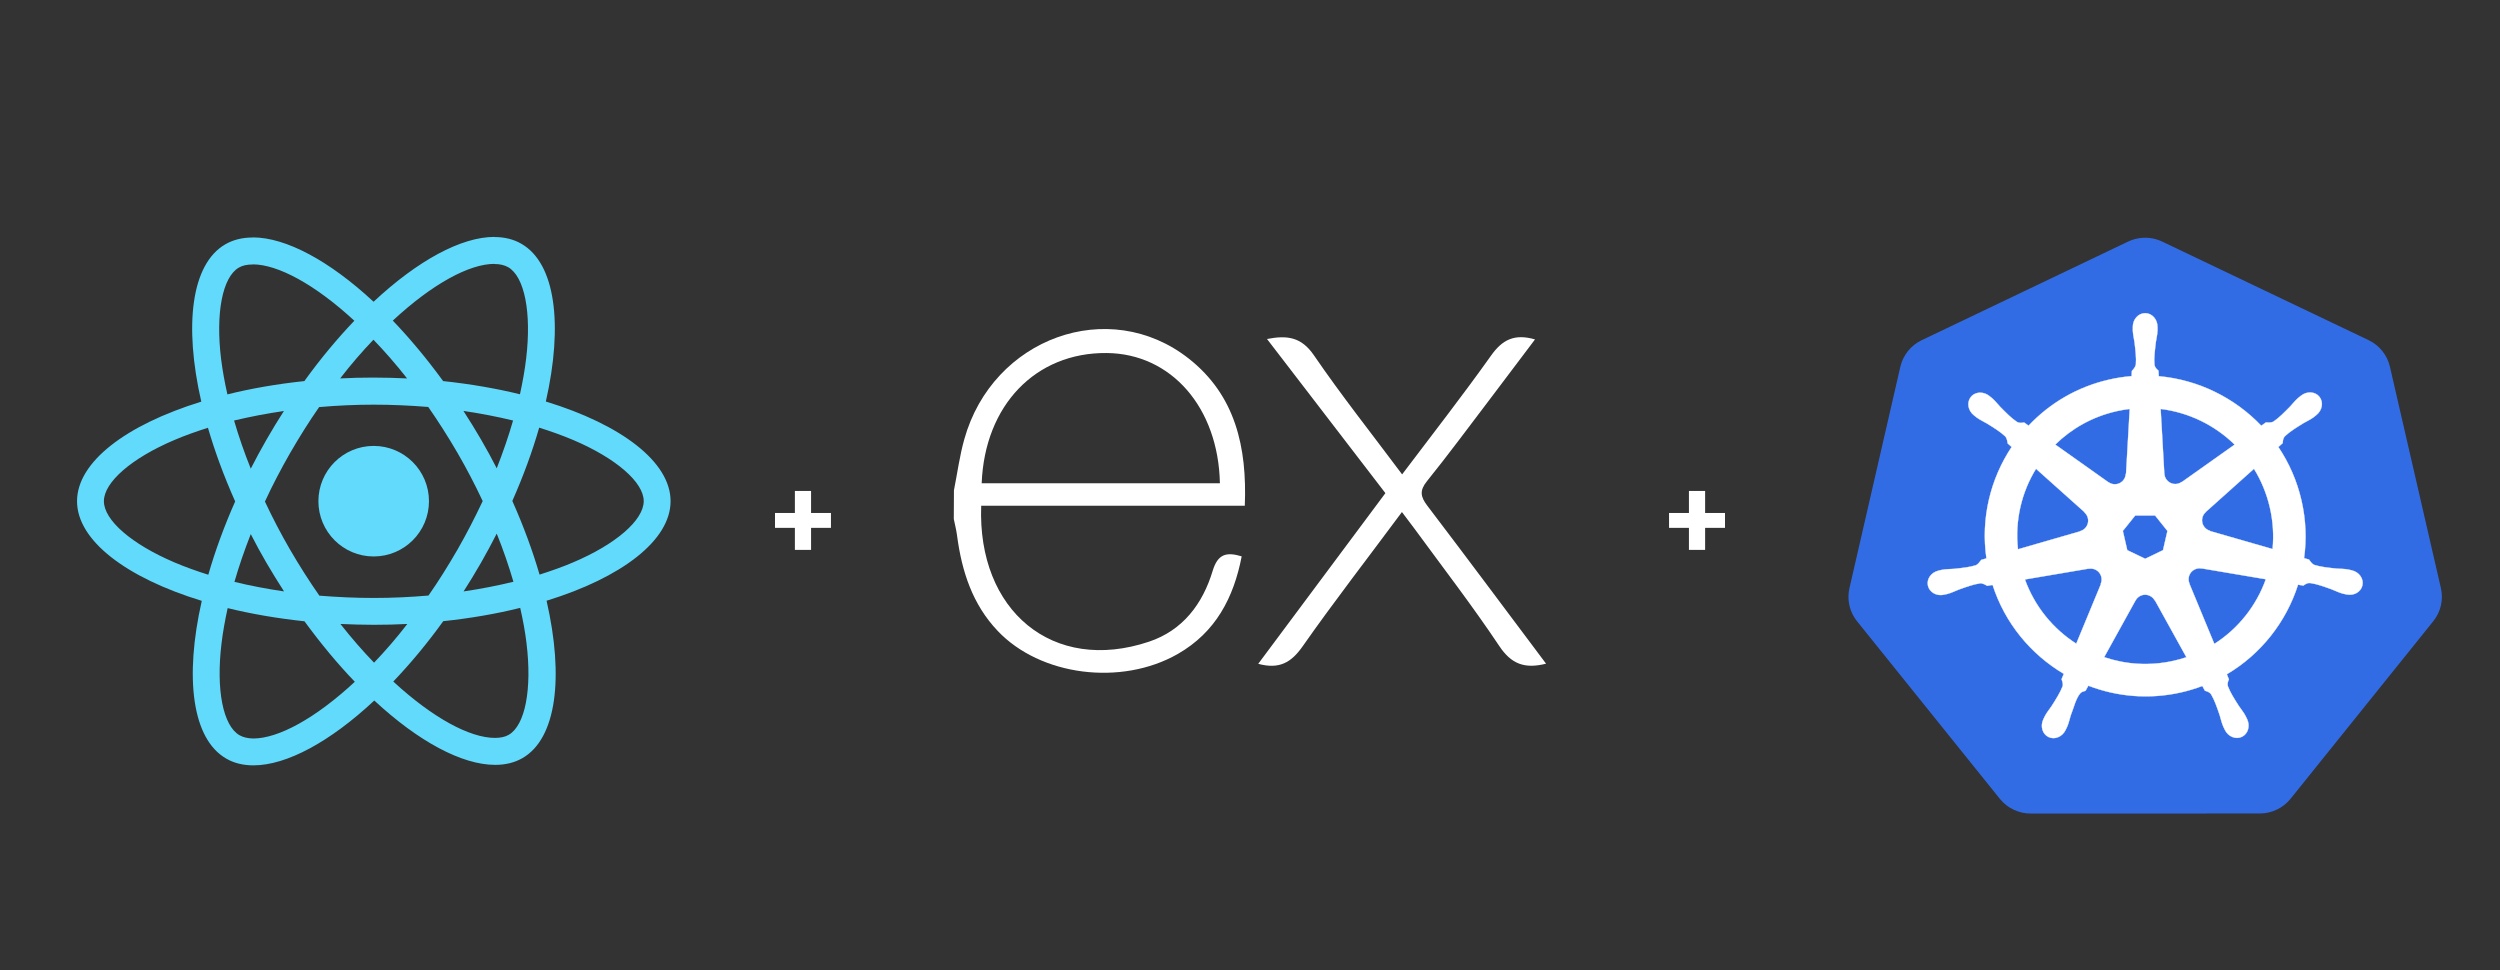<svg xmlns="http://www.w3.org/2000/svg" xmlns:xlink="http://www.w3.org/1999/xlink" width="2100" height="815" version="1.1" viewBox="0 0 2100 815"><rect x="0" y="0" width="2100" height="815" fill="#333333" stroke="none"/><title>Artboard</title><desc>Created with Sketch.</desc><g id="Page-1" fill="none" fill-rule="evenodd" stroke="none" stroke-width="1"><g id="Artboard"><g id="react" fill="#61DAFB" fill-rule="nonzero" transform="translate(64, 199)"><path id="Shape" d="M499.289,222 C499.289,188.979 457.927,157.686 394.512,138.28 C409.146,73.661 402.642,22.251 373.984,5.791 C367.378,1.93 359.654,0.102 351.22,0.102 L351.22,22.759 C355.894,22.759 359.654,23.673 362.805,25.4 C376.626,33.325 382.622,63.501 377.947,102.313 C376.829,111.864 375,121.922 372.764,132.184 C352.846,127.307 331.098,123.548 308.232,121.109 C294.512,102.313 280.285,85.244 265.955,70.308 C299.085,39.523 330.183,22.657 351.321,22.657 L351.321,0 C323.374,0 286.789,19.914 249.797,54.459 C212.805,20.117 176.22,0.406 148.272,0.406 L148.272,23.064 C169.309,23.064 200.508,39.828 233.638,70.41 C219.411,85.346 205.183,102.313 191.667,121.109 C168.699,123.548 146.951,127.307 127.033,132.286 C124.695,122.125 122.967,112.27 121.748,102.821 C116.972,64.009 122.866,33.833 136.585,25.807 C139.634,23.978 143.598,23.165 148.272,23.165 L148.272,0.508 C139.736,0.508 132.012,2.337 125.305,6.198 C96.748,22.657 90.346,73.966 105.081,138.382 C41.87,157.889 0.711,189.081 0.711,222 C0.711,255.021 42.073,286.314 105.488,305.72 C90.854,370.339 97.358,421.749 126.016,438.209 C132.622,442.07 140.346,443.898 148.882,443.898 C176.829,443.898 213.415,423.984 250.407,389.44 C287.398,423.781 323.984,443.492 351.931,443.492 C360.467,443.492 368.191,441.663 374.898,437.802 C403.455,421.343 409.858,370.034 395.122,305.618 C458.13,286.212 499.289,254.919 499.289,222 L499.289,222 Z M366.972,154.232 C363.211,167.338 358.537,180.851 353.252,194.364 C349.085,186.236 344.715,178.108 339.939,169.98 C335.264,161.852 330.285,153.927 325.305,146.205 C339.736,148.339 353.659,150.98 366.972,154.232 Z M320.427,262.438 C312.5,276.154 304.37,289.159 295.935,301.249 C280.793,302.57 265.447,303.281 250,303.281 C234.654,303.281 219.309,302.57 204.268,301.351 C195.833,289.26 187.602,276.357 179.675,262.742 C171.951,249.432 164.939,235.919 158.537,222.305 C164.837,208.69 171.951,195.076 179.573,181.766 C187.5,168.049 195.63,155.044 204.065,142.954 C219.207,141.633 234.553,140.922 250,140.922 C265.346,140.922 280.691,141.633 295.732,142.852 C304.167,154.943 312.398,167.846 320.325,181.461 C328.049,194.771 335.061,208.284 341.463,221.898 C335.061,235.513 328.049,249.128 320.427,262.438 Z M353.252,249.229 C358.74,262.844 363.415,276.459 367.276,289.667 C353.963,292.918 339.939,295.661 325.407,297.795 C330.386,289.972 335.366,281.945 340.041,273.715 C344.715,265.587 349.085,257.357 353.252,249.229 Z M250.203,357.638 C240.752,347.885 231.301,337.013 221.951,325.126 C231.098,325.532 240.447,325.837 249.898,325.837 C259.451,325.837 268.902,325.634 278.15,325.126 C269.004,337.013 259.553,347.885 250.203,357.638 Z M174.593,297.795 C160.163,295.661 146.24,293.02 132.927,289.768 C136.687,276.662 141.362,263.149 146.646,249.636 C150.813,257.764 155.183,265.892 159.959,274.02 C164.736,282.148 169.614,290.073 174.593,297.795 Z M249.695,86.362 C259.146,96.115 268.598,106.987 277.947,118.874 C268.801,118.468 259.451,118.163 250,118.163 C240.447,118.163 230.996,118.366 221.748,118.874 C230.894,106.987 240.346,96.115 249.695,86.362 Z M174.492,146.205 C169.512,154.028 164.533,162.055 159.858,170.285 C155.183,178.413 150.813,186.541 146.646,194.669 C141.159,181.054 136.484,167.44 132.622,154.232 C145.935,151.082 159.959,148.339 174.492,146.205 Z M82.52,273.411 C46.545,258.069 23.272,237.951 23.272,222 C23.272,206.049 46.545,185.83 82.52,170.589 C91.26,166.83 100.813,163.477 110.671,160.328 C116.463,180.242 124.085,200.968 133.537,222.203 C124.187,243.336 116.667,263.962 110.976,283.774 C100.915,280.624 91.362,277.17 82.52,273.411 Z M137.195,418.6 C123.374,410.675 117.378,380.499 122.053,341.687 C123.171,332.136 125,322.078 127.236,311.816 C147.154,316.693 168.902,320.452 191.768,322.891 C205.488,341.687 219.715,358.756 234.045,373.692 C200.915,404.477 169.817,421.343 148.679,421.343 C144.106,421.241 140.244,420.327 137.195,418.6 L137.195,418.6 Z M378.252,341.179 C383.028,379.991 377.134,410.167 363.415,418.193 C360.366,420.022 356.402,420.835 351.728,420.835 C330.691,420.835 299.492,404.07 266.362,373.488 C280.589,358.553 294.817,341.585 308.333,322.789 C331.301,320.351 353.049,316.591 372.967,311.613 C375.305,321.875 377.134,331.73 378.252,341.179 L378.252,341.179 Z M417.378,273.411 C408.638,277.17 399.085,280.523 389.228,283.672 C383.435,263.758 375.813,243.032 366.362,221.797 C375.711,200.664 383.232,180.038 388.923,160.226 C398.984,163.376 408.537,166.83 417.48,170.589 C453.455,185.931 476.728,206.049 476.728,222 C476.626,237.951 453.354,258.17 417.378,273.411 L417.378,273.411 Z"/><ellipse id="Oval" cx="249.898" cy="222" rx="46.443" ry="46.432"/></g><g id="kube" fill-rule="nonzero" transform="translate(1552, 199)"><path id="path3055" fill="#326CE5" d="M248.217,0.752 C243.811,0.974 239.493,2.066 235.518,3.965 L62.224,86.767 C53.139,91.106 46.539,99.312 44.294,109.063 L1.542,295.056 C-0.453,303.714 1.17,312.803 6.041,320.255 C6.625,321.157 7.254,322.03 7.925,322.871 L127.872,472.006 C134.161,479.824 143.697,484.375 153.78,484.373 L346.134,484.329 C356.214,484.336 365.749,479.793 372.043,471.984 L491.945,322.826 C498.238,315.005 500.596,304.767 498.35,295.012 L455.531,109.019 C453.286,99.268 446.687,91.062 437.601,86.723 L264.286,3.965 C259.285,1.577 253.76,0.472 248.217,0.752 Z"/><path id="path3059" fill="#FFF" stroke="#FFF" stroke-width=".25" d="M249.934,64.048 C244.206,64.048 239.561,69.208 239.562,75.572 C239.562,75.67 239.582,75.764 239.584,75.861 C239.576,76.725 239.534,77.767 239.562,78.52 C239.699,82.191 240.499,85.001 240.981,88.383 C241.853,95.622 242.584,101.622 242.133,107.199 C241.694,109.302 240.145,111.226 238.764,112.563 L238.52,116.951 C232.296,117.467 226.029,118.411 219.77,119.832 C192.838,125.947 169.65,139.82 151.996,158.551 C150.85,157.77 148.846,156.332 148.25,155.892 C146.398,156.142 144.526,156.713 142.089,155.293 C137.447,152.169 133.219,147.856 128.104,142.66 C125.76,140.175 124.062,137.808 121.277,135.413 C120.645,134.869 119.68,134.133 118.973,133.573 C116.795,131.838 114.227,130.932 111.747,130.847 C108.559,130.738 105.489,131.985 103.481,134.504 C99.909,138.983 101.053,145.829 106.029,149.797 C106.08,149.837 106.134,149.868 106.184,149.908 C106.868,150.462 107.706,151.172 108.334,151.636 C111.289,153.818 113.989,154.935 116.934,156.667 C123.137,160.498 128.28,163.675 132.359,167.505 C133.952,169.203 134.23,172.195 134.442,173.489 L137.767,176.459 C119.97,203.242 111.734,236.324 116.601,270.032 L112.257,271.295 C111.112,272.773 109.494,275.1 107.802,275.794 C102.465,277.475 96.459,278.092 89.207,278.853 C85.803,279.136 82.865,278.967 79.256,279.651 C78.462,279.801 77.355,280.089 76.486,280.293 C76.456,280.3 76.427,280.309 76.397,280.315 C76.35,280.326 76.288,280.349 76.242,280.36 C70.128,281.837 66.201,287.456 67.465,292.993 C68.73,298.53 74.702,301.898 80.852,300.572 C80.896,300.562 80.961,300.561 81.007,300.55 C81.077,300.534 81.138,300.501 81.207,300.484 C82.064,300.296 83.138,300.086 83.888,299.885 C87.437,298.935 90.007,297.539 93.197,296.317 C100.06,293.856 105.744,291.799 111.282,290.998 C113.595,290.817 116.032,292.425 117.244,293.104 L121.765,292.328 C132.169,324.585 153.974,350.658 181.583,367.018 L179.699,371.539 C180.379,373.294 181.127,375.67 180.622,377.404 C178.608,382.624 175.16,388.135 171.233,394.278 C169.332,397.116 167.386,399.319 165.67,402.567 C165.26,403.344 164.737,404.538 164.34,405.36 C161.675,411.064 163.63,417.633 168.751,420.098 C173.904,422.579 180.3,419.963 183.068,414.247 C183.073,414.239 183.087,414.233 183.09,414.225 C183.093,414.219 183.088,414.209 183.09,414.203 C183.485,413.393 184.043,412.327 184.376,411.566 C185.845,408.199 186.334,405.314 187.368,402.058 C190.112,395.164 191.62,387.931 195.398,383.423 C196.433,382.189 198.119,381.715 199.868,381.246 L202.217,376.991 C226.287,386.23 253.229,388.709 280.143,382.598 C286.282,381.204 292.21,379.4 297.94,377.235 C298.6,378.406 299.827,380.657 300.156,381.224 C301.933,381.802 303.873,382.101 305.453,384.438 C308.28,389.267 310.212,394.98 312.567,401.88 C313.601,405.136 314.112,408.022 315.582,411.388 C315.917,412.156 316.472,413.236 316.867,414.048 C319.629,419.782 326.046,422.407 331.207,419.921 C336.327,417.454 338.284,410.886 335.617,405.183 C335.221,404.361 334.676,403.167 334.265,402.39 C332.549,399.142 330.604,396.961 328.702,394.123 C324.775,387.98 321.518,382.877 319.504,377.656 C318.662,374.963 319.646,373.289 320.302,371.539 C319.91,371.089 319.069,368.546 318.574,367.35 C347.267,350.408 368.431,323.363 378.37,292.128 C379.712,292.339 382.045,292.752 382.802,292.904 C384.362,291.875 385.797,290.533 388.609,290.754 C394.147,291.555 399.831,293.612 406.694,296.073 C409.884,297.296 412.454,298.714 416.003,299.664 C416.753,299.865 417.827,300.052 418.684,300.24 C418.753,300.257 418.814,300.291 418.884,300.307 C418.93,300.317 418.995,300.319 419.039,300.329 C425.19,301.653 431.162,298.287 432.426,292.749 C433.688,287.212 429.763,281.591 423.649,280.116 C422.76,279.914 421.498,279.57 420.635,279.407 C417.025,278.723 414.088,278.892 410.683,278.609 C403.432,277.849 397.426,277.231 392.089,275.55 C389.913,274.706 388.364,272.117 387.612,271.051 L383.423,269.832 C385.595,254.12 385.009,237.768 381.251,221.406 C377.458,204.892 370.754,189.788 361.814,176.481 C362.888,175.504 364.917,173.708 365.493,173.179 C365.661,171.318 365.517,169.366 367.443,167.306 C371.522,163.475 376.665,160.299 382.869,156.468 C385.813,154.736 388.535,153.619 391.49,151.437 C392.158,150.943 393.071,150.162 393.773,149.597 C398.748,145.628 399.894,138.783 396.322,134.305 C392.75,129.827 385.827,129.405 380.852,133.374 C380.144,133.935 379.183,134.667 378.547,135.213 C375.762,137.609 374.042,139.975 371.699,142.461 C366.583,147.657 362.355,151.991 357.714,155.116 C355.702,156.287 352.756,155.882 351.419,155.803 L347.474,158.618 C324.979,135.029 294.35,119.947 261.371,117.018 C261.278,115.635 261.158,113.137 261.127,112.385 C259.777,111.093 258.146,109.991 257.736,107.199 C257.285,101.622 258.038,95.622 258.911,88.383 C259.392,85.001 260.192,82.191 260.329,78.52 C260.36,77.686 260.31,76.475 260.307,75.572 C260.306,69.208 255.663,64.047 249.934,64.048 L249.934,64.048 Z M236.947,144.5 L233.866,198.91 L233.645,199.021 C233.438,203.889 229.432,207.776 224.513,207.776 C222.499,207.776 220.639,207.128 219.128,206.025 L219.039,206.069 L174.425,174.442 C188.137,160.959 205.675,150.995 225.887,146.406 C229.58,145.568 233.27,144.945 236.947,144.5 Z M262.944,144.5 C286.542,147.402 308.366,158.088 325.09,174.464 L280.763,205.892 L280.608,205.825 C276.674,208.699 271.131,207.986 268.064,204.141 C266.808,202.566 266.148,200.714 266.069,198.844 L266.025,198.822 L262.944,144.5 Z M158.246,194.766 L198.981,231.202 L198.937,231.424 C202.614,234.62 203.156,240.167 200.09,244.012 C198.833,245.587 197.152,246.644 195.347,247.137 L195.302,247.315 L143.086,262.385 C140.428,238.084 146.156,214.461 158.246,194.766 Z M341.335,194.788 C347.388,204.598 351.971,215.555 354.7,227.434 C357.395,239.171 358.072,250.886 356.96,262.208 L304.478,247.093 L304.434,246.871 C299.734,245.587 296.846,240.806 297.94,236.011 C298.388,234.047 299.431,232.385 300.843,231.158 L300.821,231.047 L341.335,194.788 L341.335,194.788 Z M241.579,234.017 L258.268,234.017 L268.64,246.982 L264.917,263.161 L249.934,270.364 L234.908,263.139 L231.184,246.96 L241.579,234.017 Z M295.081,278.387 C295.79,278.351 296.496,278.415 297.186,278.542 L297.275,278.432 L351.286,287.563 C343.382,309.771 328.256,329.01 308.046,341.885 L287.08,291.242 L287.146,291.153 C285.22,286.678 287.148,281.43 291.579,279.296 C292.713,278.749 293.899,278.447 295.081,278.387 L295.081,278.387 Z M204.367,278.609 C208.489,278.667 212.186,281.527 213.144,285.723 C213.592,287.687 213.374,289.634 212.634,291.353 L212.789,291.552 L192.044,341.685 C172.649,329.239 157.201,310.604 148.937,287.74 L202.483,278.653 L202.572,278.764 C203.171,278.654 203.778,278.601 204.367,278.609 L204.367,278.609 Z M249.602,300.572 C251.038,300.52 252.495,300.814 253.879,301.481 C255.695,302.355 257.097,303.732 257.98,305.382 L258.179,305.382 L284.575,353.077 C281.15,354.225 277.628,355.207 274.026,356.025 C253.838,360.608 233.715,359.219 215.493,353.01 L241.823,305.404 L241.867,305.404 C243.447,302.451 246.443,300.689 249.602,300.572 Z"/></g><g id="expressjs" fill="#FFF" fill-rule="nonzero" transform="translate(801, 276)"><path id="Shape" d="M497.69,281.492 C479.595,286.095 468.405,281.69 458.365,266.611 C435.825,232.841 410.944,200.619 386.937,167.802 C383.841,163.556 380.627,159.389 376.619,154.111 C348.206,192.444 319.833,228.952 293.206,266.929 C283.683,280.5 273.683,286.413 255.905,281.611 L362.73,138.238 L263.286,8.754 C280.389,5.421 292.214,7.127 302.69,22.444 C325.825,56.254 351.341,88.437 376.778,122.484 C402.373,88.556 427.571,56.333 451.381,22.841 C460.944,9.27 471.222,4.111 488.405,9.111 C475.389,26.373 462.651,43.357 449.833,60.222 C432.532,82.96 415.548,105.976 397.611,128.238 C391.222,136.175 392.254,141.333 397.968,148.833 C431.143,192.444 463.921,236.492 497.69,281.492 Z"/><path id="Shape" d="M0.31,135.857 C3.167,121.532 5.071,106.929 9.04,92.881 C32.849,7.841 130.468,-27.516 197.532,25.183 C236.817,56.095 246.579,99.667 244.635,148.794 L23.206,148.794 C19.873,236.929 83.325,290.143 164.198,263 C192.571,253.476 209.278,231.254 217.651,203.476 C221.897,189.548 228.921,187.365 242.016,191.333 C235.31,226.095 220.111,255.143 188.365,273.317 C140.746,300.54 72.77,291.73 37.016,253.913 C15.905,231.69 6.937,204.032 2.968,174.151 C2.373,169.389 1.143,164.706 0.19,159.984 C0.27,151.942 0.31,143.899 0.31,135.857 Z M23.603,129.944 L223.722,129.944 C222.413,66.214 182.73,20.937 128.484,20.54 C68.96,20.063 26.183,64.27 23.603,129.944 Z"/></g><polygon id="+" fill="#FFF" points="651 430.9 667.7 430.9 667.7 412.4 681.3 412.4 681.3 430.9 698 430.9 698 443.4 681.3 443.4 681.3 461.9 667.7 461.9 667.7 443.4 651 443.4"/><polygon id="+" fill="#FFF" points="1402 430.9 1418.7 430.9 1418.7 412.4 1432.3 412.4 1432.3 430.9 1449 430.9 1449 443.4 1432.3 443.4 1432.3 461.9 1418.7 461.9 1418.7 443.4 1402 443.4"/></g></g></svg>